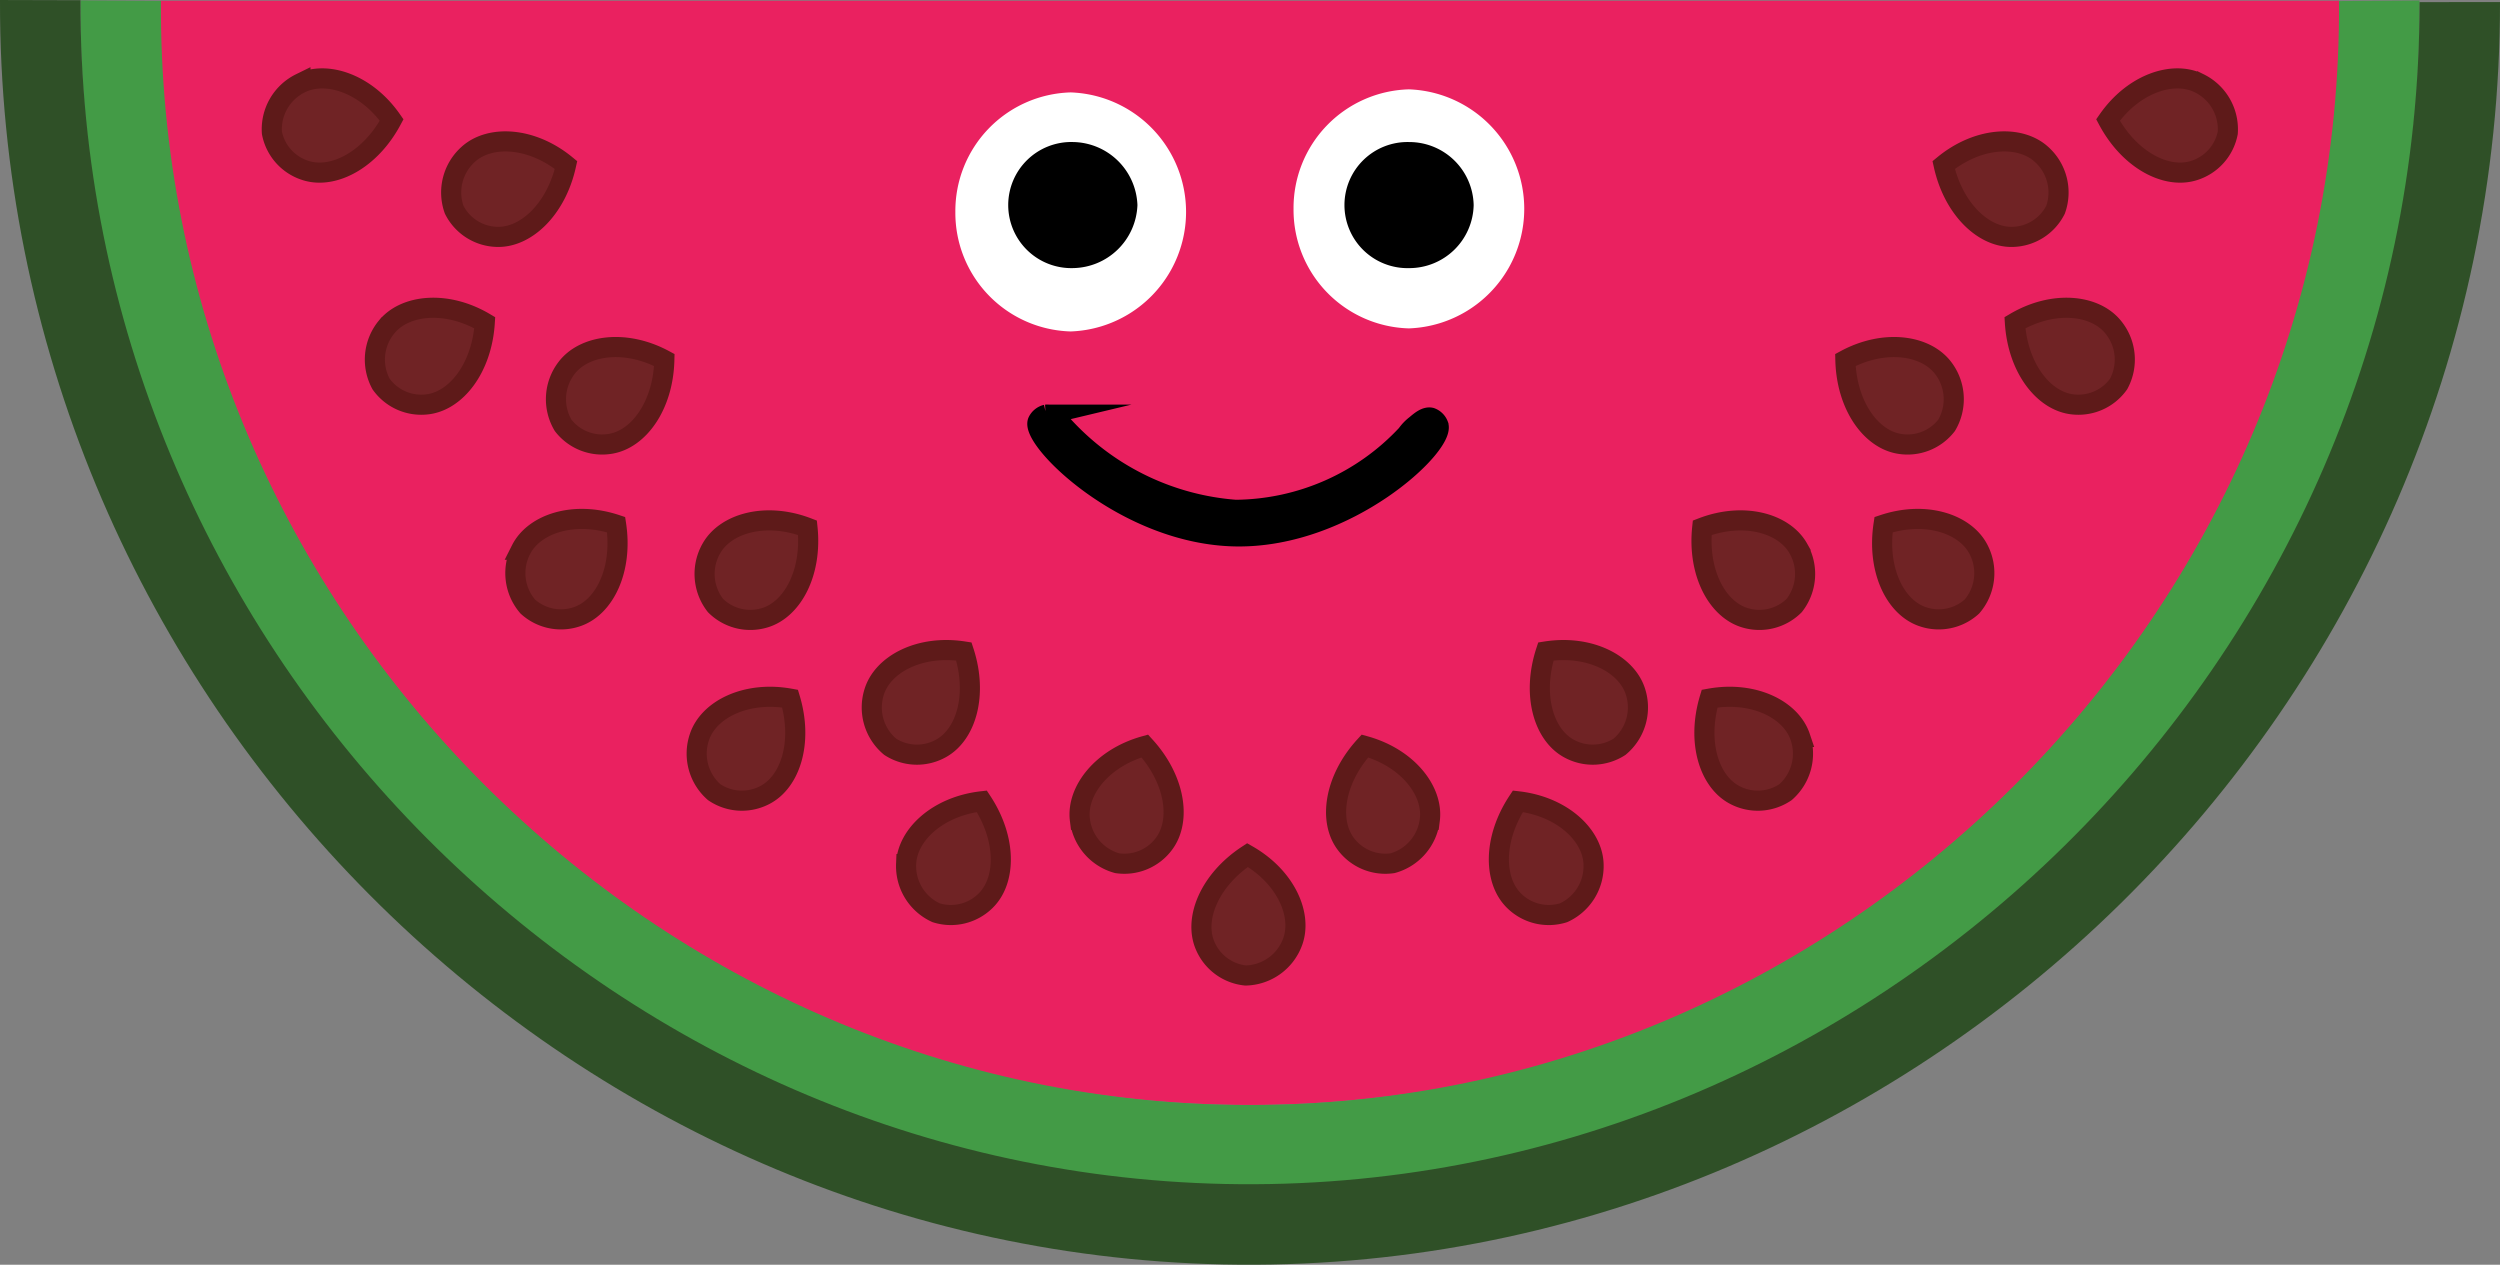 <svg id="Layer_1" data-name="Layer 1" xmlns="http://www.w3.org/2000/svg" viewBox="0 0 124.252 62.857"><rect x="0" y="0" width="124.252" height="62.857" fill="#808080" stroke="none"/><defs><style>.cls-1{fill:#ea2160;stroke:#ea2160;}.cls-1,.cls-2,.cls-3,.cls-4,.cls-5,.cls-6{stroke-miterlimit:10;}.cls-1,.cls-2,.cls-3{stroke-width:4px;}.cls-2,.cls-3{fill:none;}.cls-2{stroke:#439b46;}.cls-3{stroke:#2f5027;}.cls-4{fill:#702325;stroke:#5e1a19;}.cls-5{fill:#fff;stroke:#fff;}.cls-6{stroke:#000;}</style></defs><title>watermelon</title><path class="cls-1" d="M431.052,137.896c0,27.911-23.537,50.879-52.141,50.879s-52.142-22.968-52.141-50.879Z" transform="translate(-316.799 -135.858)"/><path class="cls-2" d="M322.799,135.891c-.217,30.938,24.88,56.46,55.343,56.883,31.041.431,57.12-25.347,56.908-56.877" transform="translate(-316.799 -135.858)"/><path class="cls-3" d="M318.799,135.864c-.089,33.012,26.555,60.151,58.837,60.838,33.193.706,61.436-26.786,61.415-60.74" transform="translate(-316.799 -135.858)"/><path class="cls-4" d="M416.835,147.631c-1.434.046-2.946-1.367-3.434-3.571,1.712-1.408,3.792-1.502,4.859-.533a2.545,2.545,0,0,1,.702,2.752A2.451,2.451,0,0,1,416.835,147.631Z" transform="translate(-316.799 -135.858)"/><path class="cls-4" d="M376.686,182.835c-.554-1.324.229-3.24,2.115-4.48,1.925,1.099,2.753,3.009,2.228,4.351a2.545,2.545,0,0,1-2.322,1.635A2.451,2.451,0,0,1,376.686,182.835Z" transform="translate(-316.799 -135.858)"/><path class="cls-4" d="M392.059,180.634c-1.031-.998-1.066-3.068.179-4.951,2.202.251,3.716,1.681,3.762,3.121a2.545,2.545,0,0,1-1.49,2.418A2.451,2.451,0,0,1,392.059,180.634Z" transform="translate(-316.799 -135.858)"/><path class="cls-4" d="M403.024,175.372c-1.275-.659-1.905-2.631-1.256-4.792,2.181-.394,4.043.538,4.502,1.904a2.545,2.545,0,0,1-.73,2.745A2.451,2.451,0,0,1,403.024,175.372Z" transform="translate(-316.799 -135.858)"/><path class="cls-4" d="M412.336,166.5c-1.355-.471-2.259-2.334-1.923-4.566,2.103-.7,4.078-.041,4.727,1.246a2.545,2.545,0,0,1-.333,2.821A2.451,2.451,0,0,1,412.336,166.5Z" transform="translate(-316.799 -135.858)"/><path class="cls-4" d="M419.787,155.953c-1.425-.174-2.702-1.803-2.845-4.056,1.908-1.129,3.977-.903,4.883.218a2.545,2.545,0,0,1,.271,2.827A2.451,2.451,0,0,1,419.787,155.953Z" transform="translate(-316.799 -135.858)"/><path class="cls-4" d="M425.837,144.335c-1.369.432-3.206-.522-4.269-2.513,1.269-1.818,3.247-2.469,4.535-1.824a2.545,2.545,0,0,1,1.418,2.461A2.451,2.451,0,0,1,425.837,144.335Z" transform="translate(-316.799 -135.858)"/><path class="cls-4" d="M365.775,180.634c1.031-.998,1.066-3.068-.179-4.951-2.202.251-3.716,1.681-3.762,3.121a2.545,2.545,0,0,0,1.49,2.418A2.451,2.451,0,0,0,365.775,180.634Z" transform="translate(-316.799 -135.858)"/><path class="cls-4" d="M354.81,175.372c1.275-.659,1.905-2.631,1.256-4.792-2.181-.394-4.043.538-4.502,1.904a2.545,2.545,0,0,0,.73,2.745A2.451,2.451,0,0,0,354.81,175.372Z" transform="translate(-316.799 -135.858)"/><path class="cls-4" d="M345.498,166.5c1.355-.471,2.259-2.334,1.923-4.566-2.103-.7-4.078-.041-4.727,1.246a2.545,2.545,0,0,0,.333,2.821A2.451,2.451,0,0,0,345.498,166.5Z" transform="translate(-316.799 -135.858)"/><path class="cls-4" d="M338.047,155.953c1.425-.174,2.702-1.803,2.845-4.056-1.908-1.129-3.977-.903-4.883.218a2.545,2.545,0,0,0-.271,2.827A2.451,2.451,0,0,0,338.047,155.953Z" transform="translate(-316.799 -135.858)"/><path class="cls-4" d="M331.997,144.335c1.369.432,3.206-.522,4.269-2.513-1.269-1.818-3.247-2.469-4.535-1.824a2.545,2.545,0,0,0-1.418,2.461A2.451,2.451,0,0,0,331.997,144.335Z" transform="translate(-316.799 -135.858)"/><path class="cls-4" d="M394.772,173.057c-1.259-.689-1.842-2.675-1.142-4.821,2.19-.343,4.029.634,4.456,2.01a2.545,2.545,0,0,1-.795,2.727A2.451,2.451,0,0,1,394.772,173.057Z" transform="translate(-316.799 -135.858)"/><path class="cls-4" d="M403.528,166.562c-1.375-.41-2.362-2.229-2.128-4.474,2.069-.794,4.072-.225,4.778,1.031a2.545,2.545,0,0,1-.205,2.833A2.451,2.451,0,0,1,403.528,166.562Z" transform="translate(-316.799 -135.858)"/><path class="cls-4" d="M411.197,157.916c-1.416-.231-2.627-1.91-2.681-4.166,1.951-1.052,4.01-.743,4.871.413a2.545,2.545,0,0,1,.158,2.836A2.451,2.451,0,0,1,411.197,157.916Z" transform="translate(-316.799 -135.858)"/><path class="cls-4" d="M383.683,177.796c-.861-1.148-.572-3.197.953-4.862,2.136.593,3.406,2.243,3.226,3.672a2.545,2.545,0,0,1-1.851,2.154A2.451,2.451,0,0,1,383.683,177.796Z" transform="translate(-316.799 -135.858)"/><path class="cls-4" d="M341.498,147.631c1.434.046,2.946-1.367,3.434-3.571-1.712-1.408-3.792-1.502-4.859-.533a2.545,2.545,0,0,0-.702,2.752A2.451,2.451,0,0,0,341.498,147.631Z" transform="translate(-316.799 -135.858)"/><path class="cls-4" d="M363.561,173.057c1.259-.689,1.842-2.675,1.142-4.821-2.19-.343-4.029.634-4.456,2.01a2.545,2.545,0,0,0,.795,2.727A2.451,2.451,0,0,0,363.561,173.057Z" transform="translate(-316.799 -135.858)"/><path class="cls-4" d="M354.804,166.562c1.375-.41,2.362-2.229,2.128-4.474-2.069-.794-4.072-.225-4.778,1.031a2.545,2.545,0,0,0,.205,2.833A2.451,2.451,0,0,0,354.804,166.562Z" transform="translate(-316.799 -135.858)"/><path class="cls-4" d="M347.136,157.916c1.416-.231,2.627-1.91,2.681-4.166-1.951-1.052-4.01-.743-4.871.413a2.545,2.545,0,0,0-.158,2.836A2.451,2.451,0,0,0,347.136,157.916Z" transform="translate(-316.799 -135.858)"/><path class="cls-4" d="M374.65,177.796c.861-1.148.572-3.197-.953-4.862-2.136.593-3.406,2.243-3.226,3.672a2.545,2.545,0,0,0,1.851,2.154A2.451,2.451,0,0,0,374.65,177.796Z" transform="translate(-316.799 -135.858)"/><path class="cls-5" d="M364.781,146.391a5.395,5.395,0,0,0,5.231,5.44,5.444,5.444,0,0,0,0-10.88A5.395,5.395,0,0,0,364.781,146.391Z" transform="translate(-316.799 -135.858)"/><path class="cls-5" d="M381.589,146.239a5.395,5.395,0,0,0,5.231,5.44,5.444,5.444,0,0,0,0-10.88A5.395,5.395,0,0,0,381.589,146.239Z" transform="translate(-316.799 -135.858)"/><path class="cls-6" d="M389.541,146.051a2.701,2.701,0,0,1-2.715,2.633,2.634,2.634,0,1,1,0-5.266A2.701,2.701,0,0,1,389.541,146.051Z" transform="translate(-316.799 -135.858)"/><path class="cls-6" d="M372.83,146.05a2.752,2.752,0,0,1-2.715,2.633,2.634,2.634,0,1,1,0-5.266A2.752,2.752,0,0,1,372.83,146.05Z" transform="translate(-316.799 -135.858)"/><path class="cls-6" d="M368.375,156.811c-.362.901,4.358,5.629,9.868,5.706,5.518.077,10.389-4.53,10.047-5.526a.625.625,0,0,0-.373-.375c-.246-.057-.508.159-.749.363a2.145,2.145,0,0,0-.452.47,11.763,11.763,0,0,1-8.509,3.748,12.922,12.922,0,0,1-8.351-3.947c-.122-.126-.231-.247-.231-.247-.143-.159-.153-.181-.205-.235-.033-.034-.334-.337-.62-.302A.633.633,0,0,0,368.375,156.811Z" transform="translate(-316.799 -135.858)"/></svg>